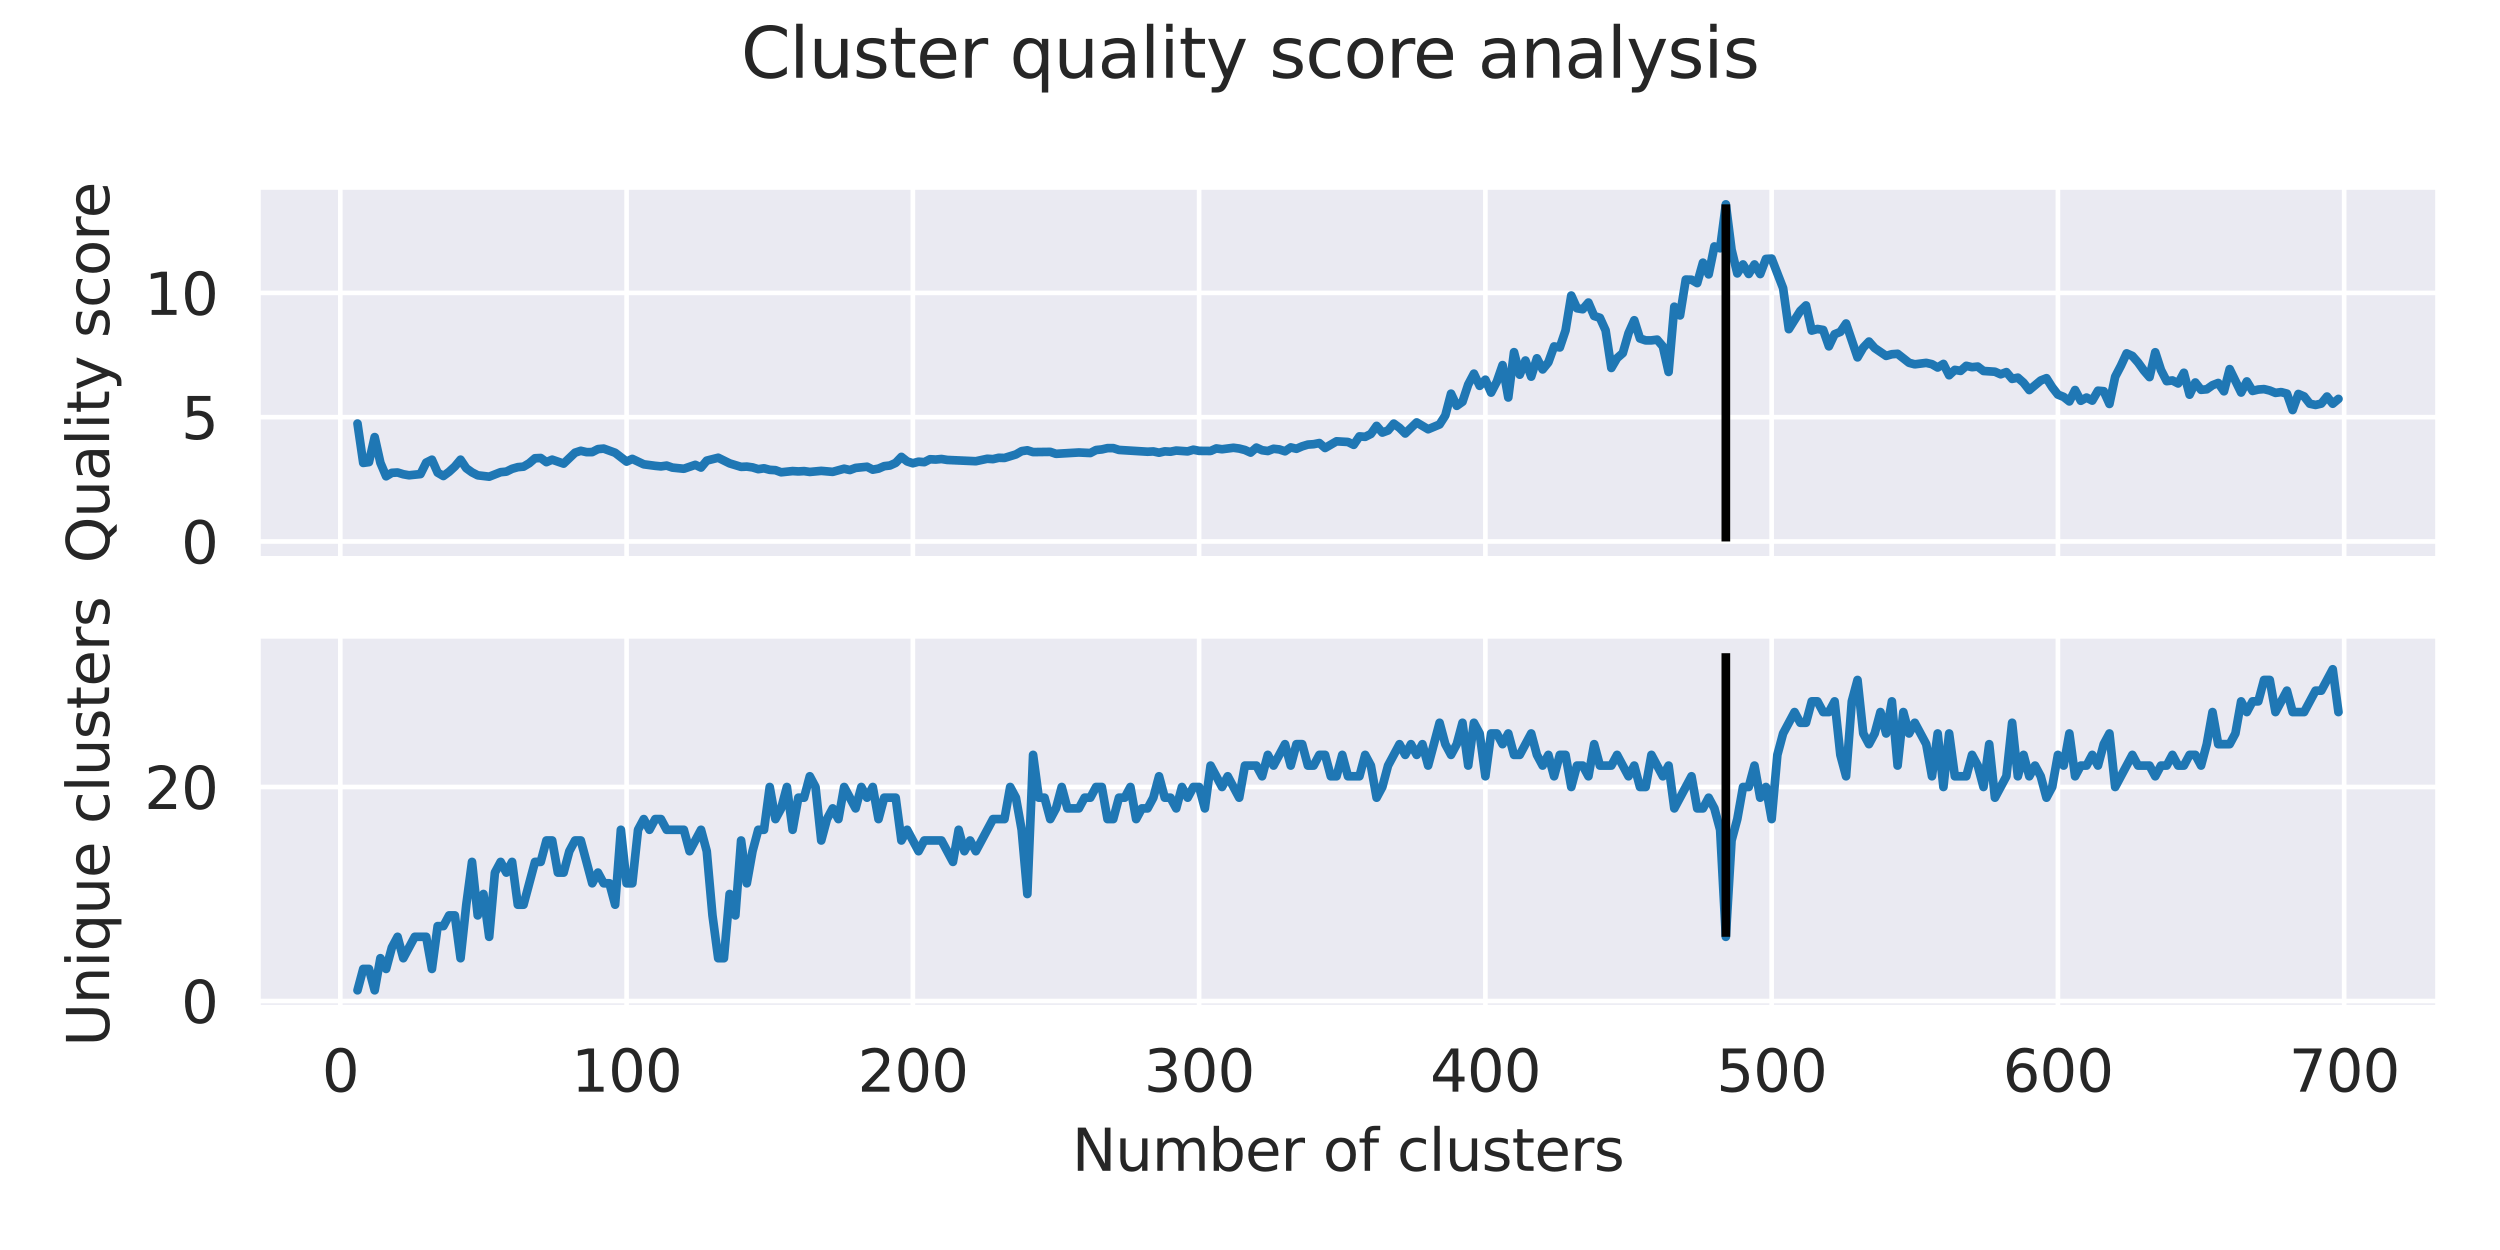 <?xml version="1.0" encoding="utf-8" standalone="no"?>
<!DOCTYPE svg PUBLIC "-//W3C//DTD SVG 1.1//EN"
  "http://www.w3.org/Graphics/SVG/1.1/DTD/svg11.dtd">
<svg xmlns:xlink="http://www.w3.org/1999/xlink" width="432pt" height="216pt" viewBox="0 0 432 216" xmlns="http://www.w3.org/2000/svg" version="1.1">
 <defs>
  <style type="text/css">*{stroke-linejoin: round; stroke-linecap: butt}</style>
 </defs>
 <g id="figure_1">
  <g id="patch_1">
   <path d="M 0 216 
L 432 216 
L 432 0 
L 0 0 
z
" style="fill: #ffffff"/>
  </g>
  <g id="axes_1">
   <g id="patch_2">
    <path d="M 44.66 96.478 
L 421.2 96.478 
L 421.2 32.4 
L 44.66 32.4 
z
" style="fill: #eaeaf2"/>
   </g>
   <g id="matplotlib.axis_1">
    <g id="xtick_1">
     <g id="line2d_1">
      <path d="M 58.807 96.478 
L 58.807 32.4 
" clip-path="url(#pdbcd1d8b0c)" style="fill: none; stroke: #ffffff; stroke-width: 0.8; stroke-linecap: round"/>
     </g>
    </g>
    <g id="xtick_2">
     <g id="line2d_2">
      <path d="M 108.274 96.478 
L 108.274 32.4 
" clip-path="url(#pdbcd1d8b0c)" style="fill: none; stroke: #ffffff; stroke-width: 0.8; stroke-linecap: round"/>
     </g>
    </g>
    <g id="xtick_3">
     <g id="line2d_3">
      <path d="M 157.741 96.478 
L 157.741 32.4 
" clip-path="url(#pdbcd1d8b0c)" style="fill: none; stroke: #ffffff; stroke-width: 0.8; stroke-linecap: round"/>
     </g>
    </g>
    <g id="xtick_4">
     <g id="line2d_4">
      <path d="M 207.207 96.478 
L 207.207 32.4 
" clip-path="url(#pdbcd1d8b0c)" style="fill: none; stroke: #ffffff; stroke-width: 0.8; stroke-linecap: round"/>
     </g>
    </g>
    <g id="xtick_5">
     <g id="line2d_5">
      <path d="M 256.674 96.478 
L 256.674 32.4 
" clip-path="url(#pdbcd1d8b0c)" style="fill: none; stroke: #ffffff; stroke-width: 0.8; stroke-linecap: round"/>
     </g>
    </g>
    <g id="xtick_6">
     <g id="line2d_6">
      <path d="M 306.141 96.478 
L 306.141 32.4 
" clip-path="url(#pdbcd1d8b0c)" style="fill: none; stroke: #ffffff; stroke-width: 0.8; stroke-linecap: round"/>
     </g>
    </g>
    <g id="xtick_7">
     <g id="line2d_7">
      <path d="M 355.607 96.478 
L 355.607 32.4 
" clip-path="url(#pdbcd1d8b0c)" style="fill: none; stroke: #ffffff; stroke-width: 0.8; stroke-linecap: round"/>
     </g>
    </g>
    <g id="xtick_8">
     <g id="line2d_8">
      <path d="M 405.074 96.478 
L 405.074 32.4 
" clip-path="url(#pdbcd1d8b0c)" style="fill: none; stroke: #ffffff; stroke-width: 0.8; stroke-linecap: round"/>
     </g>
    </g>
   </g>
   <g id="matplotlib.axis_2">
    <g id="ytick_1">
     <g id="line2d_9">
      <path d="M 44.66 93.566 
L 421.2 93.566 
" clip-path="url(#pdbcd1d8b0c)" style="fill: none; stroke: #ffffff; stroke-width: 0.8; stroke-linecap: round"/>
     </g>
     <g id="text_1">
      <!-- 0 -->
      <g style="fill: #262626" transform="translate(31.297 97.365) scale(0.1 -0.1)">
       <defs>
        <path id="DejaVuSans-30" d="M 2034 4250 
Q 1547 4250 1301 3770 
Q 1056 3291 1056 2328 
Q 1056 1369 1301 889 
Q 1547 409 2034 409 
Q 2525 409 2770 889 
Q 3016 1369 3016 2328 
Q 3016 3291 2770 3770 
Q 2525 4250 2034 4250 
z
M 2034 4750 
Q 2819 4750 3233 4129 
Q 3647 3509 3647 2328 
Q 3647 1150 3233 529 
Q 2819 -91 2034 -91 
Q 1250 -91 836 529 
Q 422 1150 422 2328 
Q 422 3509 836 4129 
Q 1250 4750 2034 4750 
z
" transform="scale(0.016)"/>
       </defs>
       <use xlink:href="#DejaVuSans-30"/>
      </g>
     </g>
    </g>
    <g id="ytick_2">
     <g id="line2d_10">
      <path d="M 44.66 72.088 
L 421.2 72.088 
" clip-path="url(#pdbcd1d8b0c)" style="fill: none; stroke: #ffffff; stroke-width: 0.8; stroke-linecap: round"/>
     </g>
     <g id="text_2">
      <!-- 5 -->
      <g style="fill: #262626" transform="translate(31.297 75.888) scale(0.1 -0.1)">
       <defs>
        <path id="DejaVuSans-35" d="M 691 4666 
L 3169 4666 
L 3169 4134 
L 1269 4134 
L 1269 2991 
Q 1406 3038 1543 3061 
Q 1681 3084 1819 3084 
Q 2600 3084 3056 2656 
Q 3513 2228 3513 1497 
Q 3513 744 3044 326 
Q 2575 -91 1722 -91 
Q 1428 -91 1123 -41 
Q 819 9 494 109 
L 494 744 
Q 775 591 1075 516 
Q 1375 441 1709 441 
Q 2250 441 2565 725 
Q 2881 1009 2881 1497 
Q 2881 1984 2565 2268 
Q 2250 2553 1709 2553 
Q 1456 2553 1204 2497 
Q 953 2441 691 2322 
L 691 4666 
z
" transform="scale(0.016)"/>
       </defs>
       <use xlink:href="#DejaVuSans-35"/>
      </g>
     </g>
    </g>
    <g id="ytick_3">
     <g id="line2d_11">
      <path d="M 44.66 50.611 
L 421.2 50.611 
" clip-path="url(#pdbcd1d8b0c)" style="fill: none; stroke: #ffffff; stroke-width: 0.8; stroke-linecap: round"/>
     </g>
     <g id="text_3">
      <!-- 10 -->
      <g style="fill: #262626" transform="translate(24.935 54.41) scale(0.1 -0.1)">
       <defs>
        <path id="DejaVuSans-31" d="M 794 531 
L 1825 531 
L 1825 4091 
L 703 3866 
L 703 4441 
L 1819 4666 
L 2450 4666 
L 2450 531 
L 3481 531 
L 3481 0 
L 794 0 
L 794 531 
z
" transform="scale(0.016)"/>
       </defs>
       <use xlink:href="#DejaVuSans-31"/>
       <use xlink:href="#DejaVuSans-30" x="63.623"/>
      </g>
     </g>
    </g>
    <g id="text_4">
     <!-- Quality score -->
     <g style="fill: #262626" transform="translate(18.855 97.327) rotate(-90) scale(0.1 -0.1)">
      <defs>
       <path id="DejaVuSans-51" d="M 2522 4238 
Q 1834 4238 1429 3725 
Q 1025 3213 1025 2328 
Q 1025 1447 1429 934 
Q 1834 422 2522 422 
Q 3209 422 3611 934 
Q 4013 1447 4013 2328 
Q 4013 3213 3611 3725 
Q 3209 4238 2522 4238 
z
M 3406 84 
L 4238 -825 
L 3475 -825 
L 2784 -78 
Q 2681 -84 2626 -87 
Q 2572 -91 2522 -91 
Q 1538 -91 948 567 
Q 359 1225 359 2328 
Q 359 3434 948 4092 
Q 1538 4750 2522 4750 
Q 3503 4750 4090 4092 
Q 4678 3434 4678 2328 
Q 4678 1516 4351 937 
Q 4025 359 3406 84 
z
" transform="scale(0.016)"/>
       <path id="DejaVuSans-75" d="M 544 1381 
L 544 3500 
L 1119 3500 
L 1119 1403 
Q 1119 906 1312 657 
Q 1506 409 1894 409 
Q 2359 409 2629 706 
Q 2900 1003 2900 1516 
L 2900 3500 
L 3475 3500 
L 3475 0 
L 2900 0 
L 2900 538 
Q 2691 219 2414 64 
Q 2138 -91 1772 -91 
Q 1169 -91 856 284 
Q 544 659 544 1381 
z
M 1991 3584 
L 1991 3584 
z
" transform="scale(0.016)"/>
       <path id="DejaVuSans-61" d="M 2194 1759 
Q 1497 1759 1228 1600 
Q 959 1441 959 1056 
Q 959 750 1161 570 
Q 1363 391 1709 391 
Q 2188 391 2477 730 
Q 2766 1069 2766 1631 
L 2766 1759 
L 2194 1759 
z
M 3341 1997 
L 3341 0 
L 2766 0 
L 2766 531 
Q 2569 213 2275 61 
Q 1981 -91 1556 -91 
Q 1019 -91 701 211 
Q 384 513 384 1019 
Q 384 1609 779 1909 
Q 1175 2209 1959 2209 
L 2766 2209 
L 2766 2266 
Q 2766 2663 2505 2880 
Q 2244 3097 1772 3097 
Q 1472 3097 1187 3025 
Q 903 2953 641 2809 
L 641 3341 
Q 956 3463 1253 3523 
Q 1550 3584 1831 3584 
Q 2591 3584 2966 3190 
Q 3341 2797 3341 1997 
z
" transform="scale(0.016)"/>
       <path id="DejaVuSans-6c" d="M 603 4863 
L 1178 4863 
L 1178 0 
L 603 0 
L 603 4863 
z
" transform="scale(0.016)"/>
       <path id="DejaVuSans-69" d="M 603 3500 
L 1178 3500 
L 1178 0 
L 603 0 
L 603 3500 
z
M 603 4863 
L 1178 4863 
L 1178 4134 
L 603 4134 
L 603 4863 
z
" transform="scale(0.016)"/>
       <path id="DejaVuSans-74" d="M 1172 4494 
L 1172 3500 
L 2356 3500 
L 2356 3053 
L 1172 3053 
L 1172 1153 
Q 1172 725 1289 603 
Q 1406 481 1766 481 
L 2356 481 
L 2356 0 
L 1766 0 
Q 1100 0 847 248 
Q 594 497 594 1153 
L 594 3053 
L 172 3053 
L 172 3500 
L 594 3500 
L 594 4494 
L 1172 4494 
z
" transform="scale(0.016)"/>
       <path id="DejaVuSans-79" d="M 2059 -325 
Q 1816 -950 1584 -1140 
Q 1353 -1331 966 -1331 
L 506 -1331 
L 506 -850 
L 844 -850 
Q 1081 -850 1212 -737 
Q 1344 -625 1503 -206 
L 1606 56 
L 191 3500 
L 800 3500 
L 1894 763 
L 2988 3500 
L 3597 3500 
L 2059 -325 
z
" transform="scale(0.016)"/>
       <path id="DejaVuSans-20" transform="scale(0.016)"/>
       <path id="DejaVuSans-73" d="M 2834 3397 
L 2834 2853 
Q 2591 2978 2328 3040 
Q 2066 3103 1784 3103 
Q 1356 3103 1142 2972 
Q 928 2841 928 2578 
Q 928 2378 1081 2264 
Q 1234 2150 1697 2047 
L 1894 2003 
Q 2506 1872 2764 1633 
Q 3022 1394 3022 966 
Q 3022 478 2636 193 
Q 2250 -91 1575 -91 
Q 1294 -91 989 -36 
Q 684 19 347 128 
L 347 722 
Q 666 556 975 473 
Q 1284 391 1588 391 
Q 1994 391 2212 530 
Q 2431 669 2431 922 
Q 2431 1156 2273 1281 
Q 2116 1406 1581 1522 
L 1381 1569 
Q 847 1681 609 1914 
Q 372 2147 372 2553 
Q 372 3047 722 3315 
Q 1072 3584 1716 3584 
Q 2034 3584 2315 3537 
Q 2597 3491 2834 3397 
z
" transform="scale(0.016)"/>
       <path id="DejaVuSans-63" d="M 3122 3366 
L 3122 2828 
Q 2878 2963 2633 3030 
Q 2388 3097 2138 3097 
Q 1578 3097 1268 2742 
Q 959 2388 959 1747 
Q 959 1106 1268 751 
Q 1578 397 2138 397 
Q 2388 397 2633 464 
Q 2878 531 3122 666 
L 3122 134 
Q 2881 22 2623 -34 
Q 2366 -91 2075 -91 
Q 1284 -91 818 406 
Q 353 903 353 1747 
Q 353 2603 823 3093 
Q 1294 3584 2113 3584 
Q 2378 3584 2631 3529 
Q 2884 3475 3122 3366 
z
" transform="scale(0.016)"/>
       <path id="DejaVuSans-6f" d="M 1959 3097 
Q 1497 3097 1228 2736 
Q 959 2375 959 1747 
Q 959 1119 1226 758 
Q 1494 397 1959 397 
Q 2419 397 2687 759 
Q 2956 1122 2956 1747 
Q 2956 2369 2687 2733 
Q 2419 3097 1959 3097 
z
M 1959 3584 
Q 2709 3584 3137 3096 
Q 3566 2609 3566 1747 
Q 3566 888 3137 398 
Q 2709 -91 1959 -91 
Q 1206 -91 779 398 
Q 353 888 353 1747 
Q 353 2609 779 3096 
Q 1206 3584 1959 3584 
z
" transform="scale(0.016)"/>
       <path id="DejaVuSans-72" d="M 2631 2963 
Q 2534 3019 2420 3045 
Q 2306 3072 2169 3072 
Q 1681 3072 1420 2755 
Q 1159 2438 1159 1844 
L 1159 0 
L 581 0 
L 581 3500 
L 1159 3500 
L 1159 2956 
Q 1341 3275 1631 3429 
Q 1922 3584 2338 3584 
Q 2397 3584 2469 3576 
Q 2541 3569 2628 3553 
L 2631 2963 
z
" transform="scale(0.016)"/>
       <path id="DejaVuSans-65" d="M 3597 1894 
L 3597 1613 
L 953 1613 
Q 991 1019 1311 708 
Q 1631 397 2203 397 
Q 2534 397 2845 478 
Q 3156 559 3463 722 
L 3463 178 
Q 3153 47 2828 -22 
Q 2503 -91 2169 -91 
Q 1331 -91 842 396 
Q 353 884 353 1716 
Q 353 2575 817 3079 
Q 1281 3584 2069 3584 
Q 2775 3584 3186 3129 
Q 3597 2675 3597 1894 
z
M 3022 2063 
Q 3016 2534 2758 2815 
Q 2500 3097 2075 3097 
Q 1594 3097 1305 2825 
Q 1016 2553 972 2059 
L 3022 2063 
z
" transform="scale(0.016)"/>
      </defs>
      <use xlink:href="#DejaVuSans-51"/>
      <use xlink:href="#DejaVuSans-75" x="78.711"/>
      <use xlink:href="#DejaVuSans-61" x="142.09"/>
      <use xlink:href="#DejaVuSans-6c" x="203.369"/>
      <use xlink:href="#DejaVuSans-69" x="231.152"/>
      <use xlink:href="#DejaVuSans-74" x="258.936"/>
      <use xlink:href="#DejaVuSans-79" x="298.145"/>
      <use xlink:href="#DejaVuSans-20" x="357.324"/>
      <use xlink:href="#DejaVuSans-73" x="389.111"/>
      <use xlink:href="#DejaVuSans-63" x="441.211"/>
      <use xlink:href="#DejaVuSans-6f" x="496.191"/>
      <use xlink:href="#DejaVuSans-72" x="557.373"/>
      <use xlink:href="#DejaVuSans-65" x="596.236"/>
     </g>
    </g>
   </g>
   <g id="PolyCollection_1"/>
   <g id="line2d_12">
    <path d="M 61.775 73.191 
L 62.765 79.991 
L 63.754 79.852 
L 64.743 75.53 
L 65.733 79.972 
L 66.722 82.3 
L 67.711 81.707 
L 68.701 81.646 
L 69.69 81.952 
L 70.679 82.128 
L 72.658 81.923 
L 73.647 79.934 
L 74.637 79.437 
L 75.626 81.675 
L 76.615 82.253 
L 77.605 81.524 
L 78.594 80.615 
L 79.583 79.432 
L 80.573 80.912 
L 81.562 81.623 
L 82.551 82.135 
L 84.53 82.368 
L 86.509 81.593 
L 87.498 81.498 
L 88.487 81.01 
L 89.477 80.726 
L 90.466 80.636 
L 91.455 80.043 
L 92.445 79.189 
L 93.434 79.142 
L 94.423 79.86 
L 95.413 79.43 
L 97.391 80.113 
L 99.37 78.222 
L 100.359 77.898 
L 101.349 78.127 
L 102.338 78.122 
L 103.327 77.606 
L 104.317 77.518 
L 106.295 78.238 
L 108.274 79.766 
L 109.263 79.298 
L 111.242 80.234 
L 113.221 80.496 
L 114.21 80.594 
L 115.199 80.455 
L 116.189 80.803 
L 118.167 81.002 
L 120.146 80.325 
L 121.135 80.793 
L 122.125 79.595 
L 124.103 79.097 
L 126.082 80.073 
L 128.061 80.676 
L 129.05 80.629 
L 130.039 80.768 
L 131.029 81.072 
L 132.018 80.923 
L 133.007 81.188 
L 133.997 81.247 
L 134.986 81.611 
L 136.965 81.402 
L 137.954 81.464 
L 138.943 81.408 
L 139.933 81.551 
L 141.911 81.366 
L 143.89 81.538 
L 145.869 80.992 
L 146.858 81.224 
L 147.847 80.854 
L 149.826 80.653 
L 150.815 81.158 
L 151.805 80.978 
L 152.794 80.552 
L 153.783 80.44 
L 154.773 79.987 
L 155.762 78.95 
L 156.751 79.731 
L 157.741 80.056 
L 158.73 79.778 
L 159.719 79.864 
L 160.709 79.358 
L 161.698 79.41 
L 162.687 79.316 
L 163.677 79.477 
L 168.623 79.7 
L 170.602 79.274 
L 171.591 79.338 
L 172.581 79.105 
L 173.57 79.134 
L 175.549 78.528 
L 176.538 77.957 
L 177.527 77.814 
L 178.517 78.121 
L 181.485 78.083 
L 182.474 78.422 
L 186.431 78.188 
L 188.41 78.283 
L 189.399 77.765 
L 190.389 77.662 
L 191.378 77.439 
L 192.367 77.434 
L 193.357 77.748 
L 198.303 78.057 
L 199.293 78.007 
L 200.282 78.228 
L 201.271 77.993 
L 202.261 78.055 
L 203.25 77.857 
L 205.229 78 
L 206.218 77.707 
L 207.207 77.911 
L 209.186 77.931 
L 210.175 77.491 
L 211.165 77.63 
L 213.143 77.375 
L 214.133 77.509 
L 215.122 77.759 
L 216.111 78.208 
L 217.101 77.347 
L 218.09 77.8 
L 219.079 77.936 
L 220.069 77.549 
L 221.058 77.66 
L 222.047 77.985 
L 223.037 77.313 
L 224.026 77.55 
L 225.015 77.125 
L 226.005 76.825 
L 226.994 76.759 
L 227.983 76.559 
L 228.973 77.413 
L 230.951 76.26 
L 232.93 76.375 
L 233.919 76.866 
L 234.909 75.407 
L 235.898 75.486 
L 236.887 74.989 
L 237.877 73.593 
L 238.866 74.748 
L 239.855 74.384 
L 240.845 73.203 
L 241.834 73.929 
L 242.823 74.908 
L 244.802 72.996 
L 246.781 74.175 
L 248.759 73.345 
L 249.749 71.795 
L 250.738 68.026 
L 251.727 70.128 
L 252.717 69.427 
L 253.706 66.443 
L 254.695 64.566 
L 255.685 66.67 
L 256.674 65.611 
L 257.663 67.844 
L 258.653 65.943 
L 259.642 63.09 
L 260.631 68.686 
L 261.621 60.857 
L 262.61 64.747 
L 263.599 62.299 
L 264.589 65.085 
L 265.578 61.917 
L 266.567 63.835 
L 267.557 62.613 
L 268.546 59.865 
L 269.535 60.038 
L 270.525 57.1 
L 271.514 51.07 
L 272.503 53.27 
L 273.493 53.436 
L 274.482 52.281 
L 275.471 54.606 
L 276.461 54.912 
L 277.45 57.091 
L 278.439 63.583 
L 279.429 61.887 
L 280.418 61.018 
L 281.407 57.577 
L 282.397 55.342 
L 283.386 58.487 
L 284.375 58.821 
L 285.365 58.817 
L 286.354 58.687 
L 287.343 59.857 
L 288.333 64.271 
L 289.322 52.999 
L 290.311 54.504 
L 291.301 48.313 
L 292.29 48.339 
L 293.279 48.922 
L 294.269 45.391 
L 295.258 47.41 
L 296.247 42.586 
L 297.237 42.903 
L 298.226 35.313 
L 299.215 43.141 
L 300.205 47.241 
L 301.194 45.696 
L 302.183 47.339 
L 303.173 45.699 
L 304.162 47.356 
L 305.151 44.744 
L 306.141 44.687 
L 308.119 49.794 
L 309.109 56.879 
L 311.087 53.73 
L 312.077 52.777 
L 313.066 57.126 
L 314.055 56.849 
L 315.045 57.016 
L 316.034 59.847 
L 317.023 57.749 
L 318.013 57.349 
L 319.002 55.902 
L 320.981 61.753 
L 321.97 60.063 
L 322.959 59.022 
L 323.949 60.148 
L 325.927 61.499 
L 326.917 61.212 
L 327.906 61.137 
L 329.885 62.693 
L 330.874 62.954 
L 332.853 62.705 
L 333.842 62.932 
L 334.831 63.506 
L 335.821 62.887 
L 336.81 64.843 
L 337.799 63.914 
L 338.789 64.09 
L 339.778 63.213 
L 340.767 63.45 
L 341.757 63.344 
L 342.746 64.104 
L 344.725 64.234 
L 345.714 64.677 
L 346.703 64.304 
L 347.693 65.469 
L 348.682 65.26 
L 349.671 66.136 
L 350.661 67.402 
L 352.639 65.749 
L 353.629 65.353 
L 354.618 66.918 
L 355.607 68.188 
L 356.597 68.584 
L 357.586 69.366 
L 358.575 67.396 
L 359.565 69.255 
L 360.554 68.698 
L 361.543 69.225 
L 362.533 67.513 
L 363.522 67.599 
L 364.511 69.8 
L 365.501 65.101 
L 366.49 63.204 
L 367.479 61.064 
L 368.469 61.506 
L 369.458 62.637 
L 370.447 64.011 
L 371.437 65.163 
L 372.426 60.873 
L 373.415 63.929 
L 374.405 65.863 
L 375.394 65.744 
L 376.383 66.261 
L 377.373 64.416 
L 378.362 68.201 
L 379.351 66.094 
L 380.341 67.358 
L 381.33 67.27 
L 382.319 66.565 
L 383.309 66.178 
L 384.298 67.616 
L 385.287 63.782 
L 387.266 67.831 
L 388.255 65.911 
L 389.245 67.552 
L 390.234 67.313 
L 391.223 67.238 
L 392.213 67.484 
L 393.202 67.888 
L 394.191 67.757 
L 395.181 68.018 
L 396.17 70.854 
L 397.159 68.077 
L 398.149 68.502 
L 399.138 69.766 
L 400.127 69.972 
L 401.117 69.742 
L 402.106 68.524 
L 403.095 69.763 
L 404.085 68.93 
L 404.085 68.93 
" clip-path="url(#pdbcd1d8b0c)" style="fill: none; stroke: #1f77b4; stroke-width: 1.5; stroke-linecap: round"/>
   </g>
   <g id="LineCollection_1">
    <path d="M 298.226 93.566 
L 298.226 35.313 
" clip-path="url(#pdbcd1d8b0c)" style="fill: none; stroke: #000000; stroke-width: 1.5"/>
   </g>
   <g id="patch_3">
    <path d="M 44.66 96.478 
L 44.66 32.4 
" style="fill: none; stroke: #ffffff; stroke-width: 0.8; stroke-linejoin: miter; stroke-linecap: square"/>
   </g>
   <g id="patch_4">
    <path d="M 421.2 96.478 
L 421.2 32.4 
" style="fill: none; stroke: #ffffff; stroke-width: 0.8; stroke-linejoin: miter; stroke-linecap: square"/>
   </g>
   <g id="patch_5">
    <path d="M 44.66 96.478 
L 421.2 96.478 
" style="fill: none; stroke: #ffffff; stroke-width: 0.8; stroke-linejoin: miter; stroke-linecap: square"/>
   </g>
   <g id="patch_6">
    <path d="M 44.66 32.4 
L 421.2 32.4 
" style="fill: none; stroke: #ffffff; stroke-width: 0.8; stroke-linejoin: miter; stroke-linecap: square"/>
   </g>
  </g>
  <g id="axes_2">
   <g id="patch_7">
    <path d="M 44.66 174.04 
L 421.2 174.04 
L 421.2 109.962 
L 44.66 109.962 
z
" style="fill: #eaeaf2"/>
   </g>
   <g id="matplotlib.axis_3">
    <g id="xtick_9">
     <g id="line2d_13">
      <path d="M 58.807 174.04 
L 58.807 109.962 
" clip-path="url(#pce50c2b2ab)" style="fill: none; stroke: #ffffff; stroke-width: 0.8; stroke-linecap: round"/>
     </g>
     <g id="text_5">
      <!-- 0 -->
      <g style="fill: #262626" transform="translate(55.626 188.638) scale(0.1 -0.1)">
       <use xlink:href="#DejaVuSans-30"/>
      </g>
     </g>
    </g>
    <g id="xtick_10">
     <g id="line2d_14">
      <path d="M 108.274 174.04 
L 108.274 109.962 
" clip-path="url(#pce50c2b2ab)" style="fill: none; stroke: #ffffff; stroke-width: 0.8; stroke-linecap: round"/>
     </g>
     <g id="text_6">
      <!-- 100 -->
      <g style="fill: #262626" transform="translate(98.73 188.638) scale(0.1 -0.1)">
       <use xlink:href="#DejaVuSans-31"/>
       <use xlink:href="#DejaVuSans-30" x="63.623"/>
       <use xlink:href="#DejaVuSans-30" x="127.246"/>
      </g>
     </g>
    </g>
    <g id="xtick_11">
     <g id="line2d_15">
      <path d="M 157.741 174.04 
L 157.741 109.962 
" clip-path="url(#pce50c2b2ab)" style="fill: none; stroke: #ffffff; stroke-width: 0.8; stroke-linecap: round"/>
     </g>
     <g id="text_7">
      <!-- 200 -->
      <g style="fill: #262626" transform="translate(148.197 188.638) scale(0.1 -0.1)">
       <defs>
        <path id="DejaVuSans-32" d="M 1228 531 
L 3431 531 
L 3431 0 
L 469 0 
L 469 531 
Q 828 903 1448 1529 
Q 2069 2156 2228 2338 
Q 2531 2678 2651 2914 
Q 2772 3150 2772 3378 
Q 2772 3750 2511 3984 
Q 2250 4219 1831 4219 
Q 1534 4219 1204 4116 
Q 875 4013 500 3803 
L 500 4441 
Q 881 4594 1212 4672 
Q 1544 4750 1819 4750 
Q 2544 4750 2975 4387 
Q 3406 4025 3406 3419 
Q 3406 3131 3298 2873 
Q 3191 2616 2906 2266 
Q 2828 2175 2409 1742 
Q 1991 1309 1228 531 
z
" transform="scale(0.016)"/>
       </defs>
       <use xlink:href="#DejaVuSans-32"/>
       <use xlink:href="#DejaVuSans-30" x="63.623"/>
       <use xlink:href="#DejaVuSans-30" x="127.246"/>
      </g>
     </g>
    </g>
    <g id="xtick_12">
     <g id="line2d_16">
      <path d="M 207.207 174.04 
L 207.207 109.962 
" clip-path="url(#pce50c2b2ab)" style="fill: none; stroke: #ffffff; stroke-width: 0.8; stroke-linecap: round"/>
     </g>
     <g id="text_8">
      <!-- 300 -->
      <g style="fill: #262626" transform="translate(197.664 188.638) scale(0.1 -0.1)">
       <defs>
        <path id="DejaVuSans-33" d="M 2597 2516 
Q 3050 2419 3304 2112 
Q 3559 1806 3559 1356 
Q 3559 666 3084 287 
Q 2609 -91 1734 -91 
Q 1441 -91 1130 -33 
Q 819 25 488 141 
L 488 750 
Q 750 597 1062 519 
Q 1375 441 1716 441 
Q 2309 441 2620 675 
Q 2931 909 2931 1356 
Q 2931 1769 2642 2001 
Q 2353 2234 1838 2234 
L 1294 2234 
L 1294 2753 
L 1863 2753 
Q 2328 2753 2575 2939 
Q 2822 3125 2822 3475 
Q 2822 3834 2567 4026 
Q 2313 4219 1838 4219 
Q 1578 4219 1281 4162 
Q 984 4106 628 3988 
L 628 4550 
Q 988 4650 1302 4700 
Q 1616 4750 1894 4750 
Q 2613 4750 3031 4423 
Q 3450 4097 3450 3541 
Q 3450 3153 3228 2886 
Q 3006 2619 2597 2516 
z
" transform="scale(0.016)"/>
       </defs>
       <use xlink:href="#DejaVuSans-33"/>
       <use xlink:href="#DejaVuSans-30" x="63.623"/>
       <use xlink:href="#DejaVuSans-30" x="127.246"/>
      </g>
     </g>
    </g>
    <g id="xtick_13">
     <g id="line2d_17">
      <path d="M 256.674 174.04 
L 256.674 109.962 
" clip-path="url(#pce50c2b2ab)" style="fill: none; stroke: #ffffff; stroke-width: 0.8; stroke-linecap: round"/>
     </g>
     <g id="text_9">
      <!-- 400 -->
      <g style="fill: #262626" transform="translate(247.13 188.638) scale(0.1 -0.1)">
       <defs>
        <path id="DejaVuSans-34" d="M 2419 4116 
L 825 1625 
L 2419 1625 
L 2419 4116 
z
M 2253 4666 
L 3047 4666 
L 3047 1625 
L 3713 1625 
L 3713 1100 
L 3047 1100 
L 3047 0 
L 2419 0 
L 2419 1100 
L 313 1100 
L 313 1709 
L 2253 4666 
z
" transform="scale(0.016)"/>
       </defs>
       <use xlink:href="#DejaVuSans-34"/>
       <use xlink:href="#DejaVuSans-30" x="63.623"/>
       <use xlink:href="#DejaVuSans-30" x="127.246"/>
      </g>
     </g>
    </g>
    <g id="xtick_14">
     <g id="line2d_18">
      <path d="M 306.141 174.04 
L 306.141 109.962 
" clip-path="url(#pce50c2b2ab)" style="fill: none; stroke: #ffffff; stroke-width: 0.8; stroke-linecap: round"/>
     </g>
     <g id="text_10">
      <!-- 500 -->
      <g style="fill: #262626" transform="translate(296.597 188.638) scale(0.1 -0.1)">
       <use xlink:href="#DejaVuSans-35"/>
       <use xlink:href="#DejaVuSans-30" x="63.623"/>
       <use xlink:href="#DejaVuSans-30" x="127.246"/>
      </g>
     </g>
    </g>
    <g id="xtick_15">
     <g id="line2d_19">
      <path d="M 355.607 174.04 
L 355.607 109.962 
" clip-path="url(#pce50c2b2ab)" style="fill: none; stroke: #ffffff; stroke-width: 0.8; stroke-linecap: round"/>
     </g>
     <g id="text_11">
      <!-- 600 -->
      <g style="fill: #262626" transform="translate(346.063 188.638) scale(0.1 -0.1)">
       <defs>
        <path id="DejaVuSans-36" d="M 2113 2584 
Q 1688 2584 1439 2293 
Q 1191 2003 1191 1497 
Q 1191 994 1439 701 
Q 1688 409 2113 409 
Q 2538 409 2786 701 
Q 3034 994 3034 1497 
Q 3034 2003 2786 2293 
Q 2538 2584 2113 2584 
z
M 3366 4563 
L 3366 3988 
Q 3128 4100 2886 4159 
Q 2644 4219 2406 4219 
Q 1781 4219 1451 3797 
Q 1122 3375 1075 2522 
Q 1259 2794 1537 2939 
Q 1816 3084 2150 3084 
Q 2853 3084 3261 2657 
Q 3669 2231 3669 1497 
Q 3669 778 3244 343 
Q 2819 -91 2113 -91 
Q 1303 -91 875 529 
Q 447 1150 447 2328 
Q 447 3434 972 4092 
Q 1497 4750 2381 4750 
Q 2619 4750 2861 4703 
Q 3103 4656 3366 4563 
z
" transform="scale(0.016)"/>
       </defs>
       <use xlink:href="#DejaVuSans-36"/>
       <use xlink:href="#DejaVuSans-30" x="63.623"/>
       <use xlink:href="#DejaVuSans-30" x="127.246"/>
      </g>
     </g>
    </g>
    <g id="xtick_16">
     <g id="line2d_20">
      <path d="M 405.074 174.04 
L 405.074 109.962 
" clip-path="url(#pce50c2b2ab)" style="fill: none; stroke: #ffffff; stroke-width: 0.8; stroke-linecap: round"/>
     </g>
     <g id="text_12">
      <!-- 700 -->
      <g style="fill: #262626" transform="translate(395.53 188.638) scale(0.1 -0.1)">
       <defs>
        <path id="DejaVuSans-37" d="M 525 4666 
L 3525 4666 
L 3525 4397 
L 1831 0 
L 1172 0 
L 2766 4134 
L 525 4134 
L 525 4666 
z
" transform="scale(0.016)"/>
       </defs>
       <use xlink:href="#DejaVuSans-37"/>
       <use xlink:href="#DejaVuSans-30" x="63.623"/>
       <use xlink:href="#DejaVuSans-30" x="127.246"/>
      </g>
     </g>
    </g>
    <g id="text_13">
     <!-- Number of clusters -->
     <g style="fill: #262626" transform="translate(185.238 202.317) scale(0.1 -0.1)">
      <defs>
       <path id="DejaVuSans-4e" d="M 628 4666 
L 1478 4666 
L 3547 763 
L 3547 4666 
L 4159 4666 
L 4159 0 
L 3309 0 
L 1241 3903 
L 1241 0 
L 628 0 
L 628 4666 
z
" transform="scale(0.016)"/>
       <path id="DejaVuSans-6d" d="M 3328 2828 
Q 3544 3216 3844 3400 
Q 4144 3584 4550 3584 
Q 5097 3584 5394 3201 
Q 5691 2819 5691 2113 
L 5691 0 
L 5113 0 
L 5113 2094 
Q 5113 2597 4934 2840 
Q 4756 3084 4391 3084 
Q 3944 3084 3684 2787 
Q 3425 2491 3425 1978 
L 3425 0 
L 2847 0 
L 2847 2094 
Q 2847 2600 2669 2842 
Q 2491 3084 2119 3084 
Q 1678 3084 1418 2786 
Q 1159 2488 1159 1978 
L 1159 0 
L 581 0 
L 581 3500 
L 1159 3500 
L 1159 2956 
Q 1356 3278 1631 3431 
Q 1906 3584 2284 3584 
Q 2666 3584 2933 3390 
Q 3200 3197 3328 2828 
z
" transform="scale(0.016)"/>
       <path id="DejaVuSans-62" d="M 3116 1747 
Q 3116 2381 2855 2742 
Q 2594 3103 2138 3103 
Q 1681 3103 1420 2742 
Q 1159 2381 1159 1747 
Q 1159 1113 1420 752 
Q 1681 391 2138 391 
Q 2594 391 2855 752 
Q 3116 1113 3116 1747 
z
M 1159 2969 
Q 1341 3281 1617 3432 
Q 1894 3584 2278 3584 
Q 2916 3584 3314 3078 
Q 3713 2572 3713 1747 
Q 3713 922 3314 415 
Q 2916 -91 2278 -91 
Q 1894 -91 1617 61 
Q 1341 213 1159 525 
L 1159 0 
L 581 0 
L 581 4863 
L 1159 4863 
L 1159 2969 
z
" transform="scale(0.016)"/>
       <path id="DejaVuSans-66" d="M 2375 4863 
L 2375 4384 
L 1825 4384 
Q 1516 4384 1395 4259 
Q 1275 4134 1275 3809 
L 1275 3500 
L 2222 3500 
L 2222 3053 
L 1275 3053 
L 1275 0 
L 697 0 
L 697 3053 
L 147 3053 
L 147 3500 
L 697 3500 
L 697 3744 
Q 697 4328 969 4595 
Q 1241 4863 1831 4863 
L 2375 4863 
z
" transform="scale(0.016)"/>
      </defs>
      <use xlink:href="#DejaVuSans-4e"/>
      <use xlink:href="#DejaVuSans-75" x="74.805"/>
      <use xlink:href="#DejaVuSans-6d" x="138.184"/>
      <use xlink:href="#DejaVuSans-62" x="235.596"/>
      <use xlink:href="#DejaVuSans-65" x="299.072"/>
      <use xlink:href="#DejaVuSans-72" x="360.596"/>
      <use xlink:href="#DejaVuSans-20" x="401.709"/>
      <use xlink:href="#DejaVuSans-6f" x="433.496"/>
      <use xlink:href="#DejaVuSans-66" x="494.678"/>
      <use xlink:href="#DejaVuSans-20" x="529.883"/>
      <use xlink:href="#DejaVuSans-63" x="561.67"/>
      <use xlink:href="#DejaVuSans-6c" x="616.65"/>
      <use xlink:href="#DejaVuSans-75" x="644.434"/>
      <use xlink:href="#DejaVuSans-73" x="707.812"/>
      <use xlink:href="#DejaVuSans-74" x="759.912"/>
      <use xlink:href="#DejaVuSans-65" x="799.121"/>
      <use xlink:href="#DejaVuSans-72" x="860.645"/>
      <use xlink:href="#DejaVuSans-73" x="901.758"/>
     </g>
    </g>
   </g>
   <g id="matplotlib.axis_4">
    <g id="ytick_4">
     <g id="line2d_21">
      <path d="M 44.66 172.977 
L 421.2 172.977 
" clip-path="url(#pce50c2b2ab)" style="fill: none; stroke: #ffffff; stroke-width: 0.8; stroke-linecap: round"/>
     </g>
     <g id="text_14">
      <!-- 0 -->
      <g style="fill: #262626" transform="translate(31.297 176.776) scale(0.1 -0.1)">
       <use xlink:href="#DejaVuSans-30"/>
      </g>
     </g>
    </g>
    <g id="ytick_5">
     <g id="line2d_22">
      <path d="M 44.66 135.991 
L 421.2 135.991 
" clip-path="url(#pce50c2b2ab)" style="fill: none; stroke: #ffffff; stroke-width: 0.8; stroke-linecap: round"/>
     </g>
     <g id="text_15">
      <!-- 20 -->
      <g style="fill: #262626" transform="translate(24.935 139.79) scale(0.1 -0.1)">
       <use xlink:href="#DejaVuSans-32"/>
       <use xlink:href="#DejaVuSans-30" x="63.623"/>
      </g>
     </g>
    </g>
    <g id="text_16">
     <!-- Unique clusters -->
     <g style="fill: #262626" transform="translate(18.855 180.835) rotate(-90) scale(0.1 -0.1)">
      <defs>
       <path id="DejaVuSans-55" d="M 556 4666 
L 1191 4666 
L 1191 1831 
Q 1191 1081 1462 751 
Q 1734 422 2344 422 
Q 2950 422 3222 751 
Q 3494 1081 3494 1831 
L 3494 4666 
L 4128 4666 
L 4128 1753 
Q 4128 841 3676 375 
Q 3225 -91 2344 -91 
Q 1459 -91 1007 375 
Q 556 841 556 1753 
L 556 4666 
z
" transform="scale(0.016)"/>
       <path id="DejaVuSans-6e" d="M 3513 2113 
L 3513 0 
L 2938 0 
L 2938 2094 
Q 2938 2591 2744 2837 
Q 2550 3084 2163 3084 
Q 1697 3084 1428 2787 
Q 1159 2491 1159 1978 
L 1159 0 
L 581 0 
L 581 3500 
L 1159 3500 
L 1159 2956 
Q 1366 3272 1645 3428 
Q 1925 3584 2291 3584 
Q 2894 3584 3203 3211 
Q 3513 2838 3513 2113 
z
" transform="scale(0.016)"/>
       <path id="DejaVuSans-71" d="M 947 1747 
Q 947 1113 1208 752 
Q 1469 391 1925 391 
Q 2381 391 2643 752 
Q 2906 1113 2906 1747 
Q 2906 2381 2643 2742 
Q 2381 3103 1925 3103 
Q 1469 3103 1208 2742 
Q 947 2381 947 1747 
z
M 2906 525 
Q 2725 213 2448 61 
Q 2172 -91 1784 -91 
Q 1150 -91 751 415 
Q 353 922 353 1747 
Q 353 2572 751 3078 
Q 1150 3584 1784 3584 
Q 2172 3584 2448 3432 
Q 2725 3281 2906 2969 
L 2906 3500 
L 3481 3500 
L 3481 -1331 
L 2906 -1331 
L 2906 525 
z
" transform="scale(0.016)"/>
      </defs>
      <use xlink:href="#DejaVuSans-55"/>
      <use xlink:href="#DejaVuSans-6e" x="73.193"/>
      <use xlink:href="#DejaVuSans-69" x="136.572"/>
      <use xlink:href="#DejaVuSans-71" x="164.355"/>
      <use xlink:href="#DejaVuSans-75" x="227.832"/>
      <use xlink:href="#DejaVuSans-65" x="291.211"/>
      <use xlink:href="#DejaVuSans-20" x="352.734"/>
      <use xlink:href="#DejaVuSans-63" x="384.521"/>
      <use xlink:href="#DejaVuSans-6c" x="439.502"/>
      <use xlink:href="#DejaVuSans-75" x="467.285"/>
      <use xlink:href="#DejaVuSans-73" x="530.664"/>
      <use xlink:href="#DejaVuSans-74" x="582.764"/>
      <use xlink:href="#DejaVuSans-65" x="621.973"/>
      <use xlink:href="#DejaVuSans-72" x="683.496"/>
      <use xlink:href="#DejaVuSans-73" x="724.609"/>
     </g>
    </g>
   </g>
   <g id="PolyCollection_2"/>
   <g id="line2d_23">
    <path d="M 61.775 171.127 
L 62.765 167.429 
L 63.754 167.429 
L 64.743 171.127 
L 65.733 165.579 
L 66.722 167.429 
L 67.711 163.73 
L 68.701 161.881 
L 69.69 165.579 
L 71.669 161.881 
L 73.647 161.881 
L 74.637 167.429 
L 75.626 160.032 
L 76.615 160.032 
L 77.605 158.182 
L 78.594 158.182 
L 79.583 165.579 
L 80.573 156.333 
L 81.562 148.936 
L 82.551 158.182 
L 83.541 154.484 
L 84.53 161.881 
L 85.519 150.785 
L 86.509 148.936 
L 87.498 150.785 
L 88.487 148.936 
L 89.477 156.333 
L 90.466 156.333 
L 92.445 148.936 
L 93.434 148.936 
L 94.423 145.237 
L 95.413 145.237 
L 96.402 150.785 
L 97.391 150.785 
L 98.381 147.086 
L 99.37 145.237 
L 100.359 145.237 
L 102.338 152.634 
L 103.327 150.785 
L 104.317 152.634 
L 105.306 152.634 
L 106.295 156.333 
L 107.285 143.388 
L 108.274 152.634 
L 109.263 152.634 
L 110.253 143.388 
L 111.242 141.539 
L 112.231 143.388 
L 113.221 141.539 
L 114.21 141.539 
L 115.199 143.388 
L 118.167 143.388 
L 119.157 147.086 
L 121.135 143.388 
L 122.125 147.086 
L 123.114 158.182 
L 124.103 165.579 
L 125.093 165.579 
L 126.082 154.484 
L 127.071 158.182 
L 128.061 145.237 
L 129.05 152.634 
L 130.039 147.086 
L 131.029 143.388 
L 132.018 143.388 
L 133.007 135.991 
L 133.997 141.539 
L 134.986 139.689 
L 135.975 135.991 
L 136.965 143.388 
L 137.954 137.84 
L 138.943 137.84 
L 139.933 134.141 
L 140.922 135.991 
L 141.911 145.237 
L 142.901 141.539 
L 143.89 139.689 
L 144.879 141.539 
L 145.869 135.991 
L 147.847 139.689 
L 148.837 135.991 
L 149.826 137.84 
L 150.815 135.991 
L 151.805 141.539 
L 152.794 137.84 
L 154.773 137.84 
L 155.762 145.237 
L 156.751 143.388 
L 158.73 147.086 
L 159.719 145.237 
L 162.687 145.237 
L 164.666 148.936 
L 165.655 143.388 
L 166.645 147.086 
L 167.634 145.237 
L 168.623 147.086 
L 171.591 141.539 
L 173.57 141.539 
L 174.559 135.991 
L 175.549 137.84 
L 176.538 143.388 
L 177.527 154.484 
L 178.517 130.443 
L 179.506 137.84 
L 180.495 137.84 
L 181.485 141.539 
L 182.474 139.689 
L 183.463 135.991 
L 184.453 139.689 
L 186.431 139.689 
L 187.421 137.84 
L 188.41 137.84 
L 189.399 135.991 
L 190.389 135.991 
L 191.378 141.539 
L 192.367 141.539 
L 193.357 137.84 
L 194.346 137.84 
L 195.335 135.991 
L 196.325 141.539 
L 197.314 139.689 
L 198.303 139.689 
L 199.293 137.84 
L 200.282 134.141 
L 201.271 137.84 
L 202.261 137.84 
L 203.25 139.689 
L 204.239 135.991 
L 205.229 137.84 
L 206.218 135.991 
L 207.207 135.991 
L 208.197 139.689 
L 209.186 132.292 
L 211.165 135.991 
L 212.154 134.141 
L 214.133 137.84 
L 215.122 132.292 
L 217.101 132.292 
L 218.09 134.141 
L 219.079 130.443 
L 220.069 132.292 
L 222.047 128.593 
L 223.037 132.292 
L 224.026 128.593 
L 225.015 128.593 
L 226.005 132.292 
L 226.994 132.292 
L 227.983 130.443 
L 228.973 130.443 
L 229.962 134.141 
L 230.951 134.141 
L 231.941 130.443 
L 232.93 134.141 
L 234.909 134.141 
L 235.898 130.443 
L 236.887 132.292 
L 237.877 137.84 
L 238.866 135.991 
L 239.855 132.292 
L 241.834 128.593 
L 242.823 130.443 
L 243.813 128.593 
L 244.802 130.443 
L 245.791 128.593 
L 246.781 132.292 
L 248.759 124.895 
L 249.749 128.593 
L 250.738 130.443 
L 251.727 128.593 
L 252.717 124.895 
L 253.706 132.292 
L 254.695 124.895 
L 255.685 126.744 
L 256.674 134.141 
L 257.663 126.744 
L 258.653 126.744 
L 259.642 128.593 
L 260.631 126.744 
L 261.621 130.443 
L 262.61 130.443 
L 264.589 126.744 
L 265.578 130.443 
L 266.567 132.292 
L 267.557 130.443 
L 268.546 134.141 
L 269.535 130.443 
L 270.525 130.443 
L 271.514 135.991 
L 272.503 132.292 
L 273.493 132.292 
L 274.482 134.141 
L 275.471 128.593 
L 276.461 132.292 
L 278.439 132.292 
L 279.429 130.443 
L 281.407 134.141 
L 282.397 132.292 
L 283.386 135.991 
L 284.375 135.991 
L 285.365 130.443 
L 287.343 134.141 
L 288.333 132.292 
L 289.322 139.689 
L 292.29 134.141 
L 293.279 139.689 
L 294.269 139.689 
L 295.258 137.84 
L 296.247 139.689 
L 297.237 143.388 
L 298.226 161.881 
L 299.215 145.237 
L 300.205 141.539 
L 301.194 135.991 
L 302.183 135.991 
L 303.173 132.292 
L 304.162 137.84 
L 305.151 135.991 
L 306.141 141.539 
L 307.13 130.443 
L 308.119 126.744 
L 310.098 123.046 
L 311.087 124.895 
L 312.077 124.895 
L 313.066 121.196 
L 314.055 121.196 
L 315.045 123.046 
L 316.034 123.046 
L 317.023 121.196 
L 318.013 130.443 
L 319.002 134.141 
L 319.991 121.196 
L 320.981 117.498 
L 321.97 126.744 
L 322.959 128.593 
L 323.949 126.744 
L 324.938 123.046 
L 325.927 126.744 
L 326.917 121.196 
L 327.906 132.292 
L 328.895 123.046 
L 329.885 126.744 
L 330.874 124.895 
L 332.853 128.593 
L 333.842 134.141 
L 334.831 126.744 
L 335.821 135.991 
L 336.81 126.744 
L 337.799 134.141 
L 339.778 134.141 
L 340.767 130.443 
L 341.757 132.292 
L 342.746 135.991 
L 343.735 128.593 
L 344.725 137.84 
L 346.703 134.141 
L 347.693 124.895 
L 348.682 134.141 
L 349.671 130.443 
L 350.661 134.141 
L 351.65 132.292 
L 352.639 134.141 
L 353.629 137.84 
L 354.618 135.991 
L 355.607 130.443 
L 356.597 132.292 
L 357.586 126.744 
L 358.575 134.141 
L 359.565 132.292 
L 360.554 132.292 
L 361.543 130.443 
L 362.533 132.292 
L 363.522 128.593 
L 364.511 126.744 
L 365.501 135.991 
L 368.469 130.443 
L 369.458 132.292 
L 371.437 132.292 
L 372.426 134.141 
L 373.415 132.292 
L 374.405 132.292 
L 375.394 130.443 
L 376.383 132.292 
L 377.373 132.292 
L 378.362 130.443 
L 379.351 130.443 
L 380.341 132.292 
L 381.33 128.593 
L 382.319 123.046 
L 383.309 128.593 
L 385.287 128.593 
L 386.277 126.744 
L 387.266 121.196 
L 388.255 123.046 
L 389.245 121.196 
L 390.234 121.196 
L 391.223 117.498 
L 392.213 117.498 
L 393.202 123.046 
L 395.181 119.347 
L 396.17 123.046 
L 398.149 123.046 
L 400.127 119.347 
L 401.117 119.347 
L 403.095 115.648 
L 404.085 123.046 
L 404.085 123.046 
" clip-path="url(#pce50c2b2ab)" style="fill: none; stroke: #1f77b4; stroke-width: 1.5; stroke-linecap: round"/>
   </g>
   <g id="LineCollection_2">
    <path d="M 298.226 161.881 
L 298.226 112.874 
" clip-path="url(#pce50c2b2ab)" style="fill: none; stroke: #000000; stroke-width: 1.5"/>
   </g>
   <g id="patch_8">
    <path d="M 44.66 174.04 
L 44.66 109.962 
" style="fill: none; stroke: #ffffff; stroke-width: 0.8; stroke-linejoin: miter; stroke-linecap: square"/>
   </g>
   <g id="patch_9">
    <path d="M 421.2 174.04 
L 421.2 109.962 
" style="fill: none; stroke: #ffffff; stroke-width: 0.8; stroke-linejoin: miter; stroke-linecap: square"/>
   </g>
   <g id="patch_10">
    <path d="M 44.66 174.04 
L 421.2 174.04 
" style="fill: none; stroke: #ffffff; stroke-width: 0.8; stroke-linejoin: miter; stroke-linecap: square"/>
   </g>
   <g id="patch_11">
    <path d="M 44.66 109.962 
L 421.2 109.962 
" style="fill: none; stroke: #ffffff; stroke-width: 0.8; stroke-linejoin: miter; stroke-linecap: square"/>
   </g>
  </g>
  <g id="text_17">
   <!-- Cluster quality score analysis -->
   <g style="fill: #262626" transform="translate(128.047 13.438) scale(0.12 -0.12)">
    <defs>
     <path id="DejaVuSans-43" d="M 4122 4306 
L 4122 3641 
Q 3803 3938 3442 4084 
Q 3081 4231 2675 4231 
Q 1875 4231 1450 3742 
Q 1025 3253 1025 2328 
Q 1025 1406 1450 917 
Q 1875 428 2675 428 
Q 3081 428 3442 575 
Q 3803 722 4122 1019 
L 4122 359 
Q 3791 134 3420 21 
Q 3050 -91 2638 -91 
Q 1578 -91 968 557 
Q 359 1206 359 2328 
Q 359 3453 968 4101 
Q 1578 4750 2638 4750 
Q 3056 4750 3426 4639 
Q 3797 4528 4122 4306 
z
" transform="scale(0.016)"/>
    </defs>
    <use xlink:href="#DejaVuSans-43"/>
    <use xlink:href="#DejaVuSans-6c" x="69.824"/>
    <use xlink:href="#DejaVuSans-75" x="97.607"/>
    <use xlink:href="#DejaVuSans-73" x="160.986"/>
    <use xlink:href="#DejaVuSans-74" x="213.086"/>
    <use xlink:href="#DejaVuSans-65" x="252.295"/>
    <use xlink:href="#DejaVuSans-72" x="313.818"/>
    <use xlink:href="#DejaVuSans-20" x="354.932"/>
    <use xlink:href="#DejaVuSans-71" x="386.719"/>
    <use xlink:href="#DejaVuSans-75" x="450.195"/>
    <use xlink:href="#DejaVuSans-61" x="513.574"/>
    <use xlink:href="#DejaVuSans-6c" x="574.854"/>
    <use xlink:href="#DejaVuSans-69" x="602.637"/>
    <use xlink:href="#DejaVuSans-74" x="630.42"/>
    <use xlink:href="#DejaVuSans-79" x="669.629"/>
    <use xlink:href="#DejaVuSans-20" x="728.809"/>
    <use xlink:href="#DejaVuSans-73" x="760.596"/>
    <use xlink:href="#DejaVuSans-63" x="812.695"/>
    <use xlink:href="#DejaVuSans-6f" x="867.676"/>
    <use xlink:href="#DejaVuSans-72" x="928.857"/>
    <use xlink:href="#DejaVuSans-65" x="967.721"/>
    <use xlink:href="#DejaVuSans-20" x="1029.244"/>
    <use xlink:href="#DejaVuSans-61" x="1061.031"/>
    <use xlink:href="#DejaVuSans-6e" x="1122.311"/>
    <use xlink:href="#DejaVuSans-61" x="1185.689"/>
    <use xlink:href="#DejaVuSans-6c" x="1246.969"/>
    <use xlink:href="#DejaVuSans-79" x="1274.752"/>
    <use xlink:href="#DejaVuSans-73" x="1333.932"/>
    <use xlink:href="#DejaVuSans-69" x="1386.031"/>
    <use xlink:href="#DejaVuSans-73" x="1413.814"/>
   </g>
  </g>
 </g>
 <defs>
  <clipPath id="pdbcd1d8b0c">
   <rect x="44.66" y="32.4" width="376.54" height="64.078"/>
  </clipPath>
  <clipPath id="pce50c2b2ab">
   <rect x="44.66" y="109.962" width="376.54" height="64.078"/>
  </clipPath>
 </defs>
</svg>

